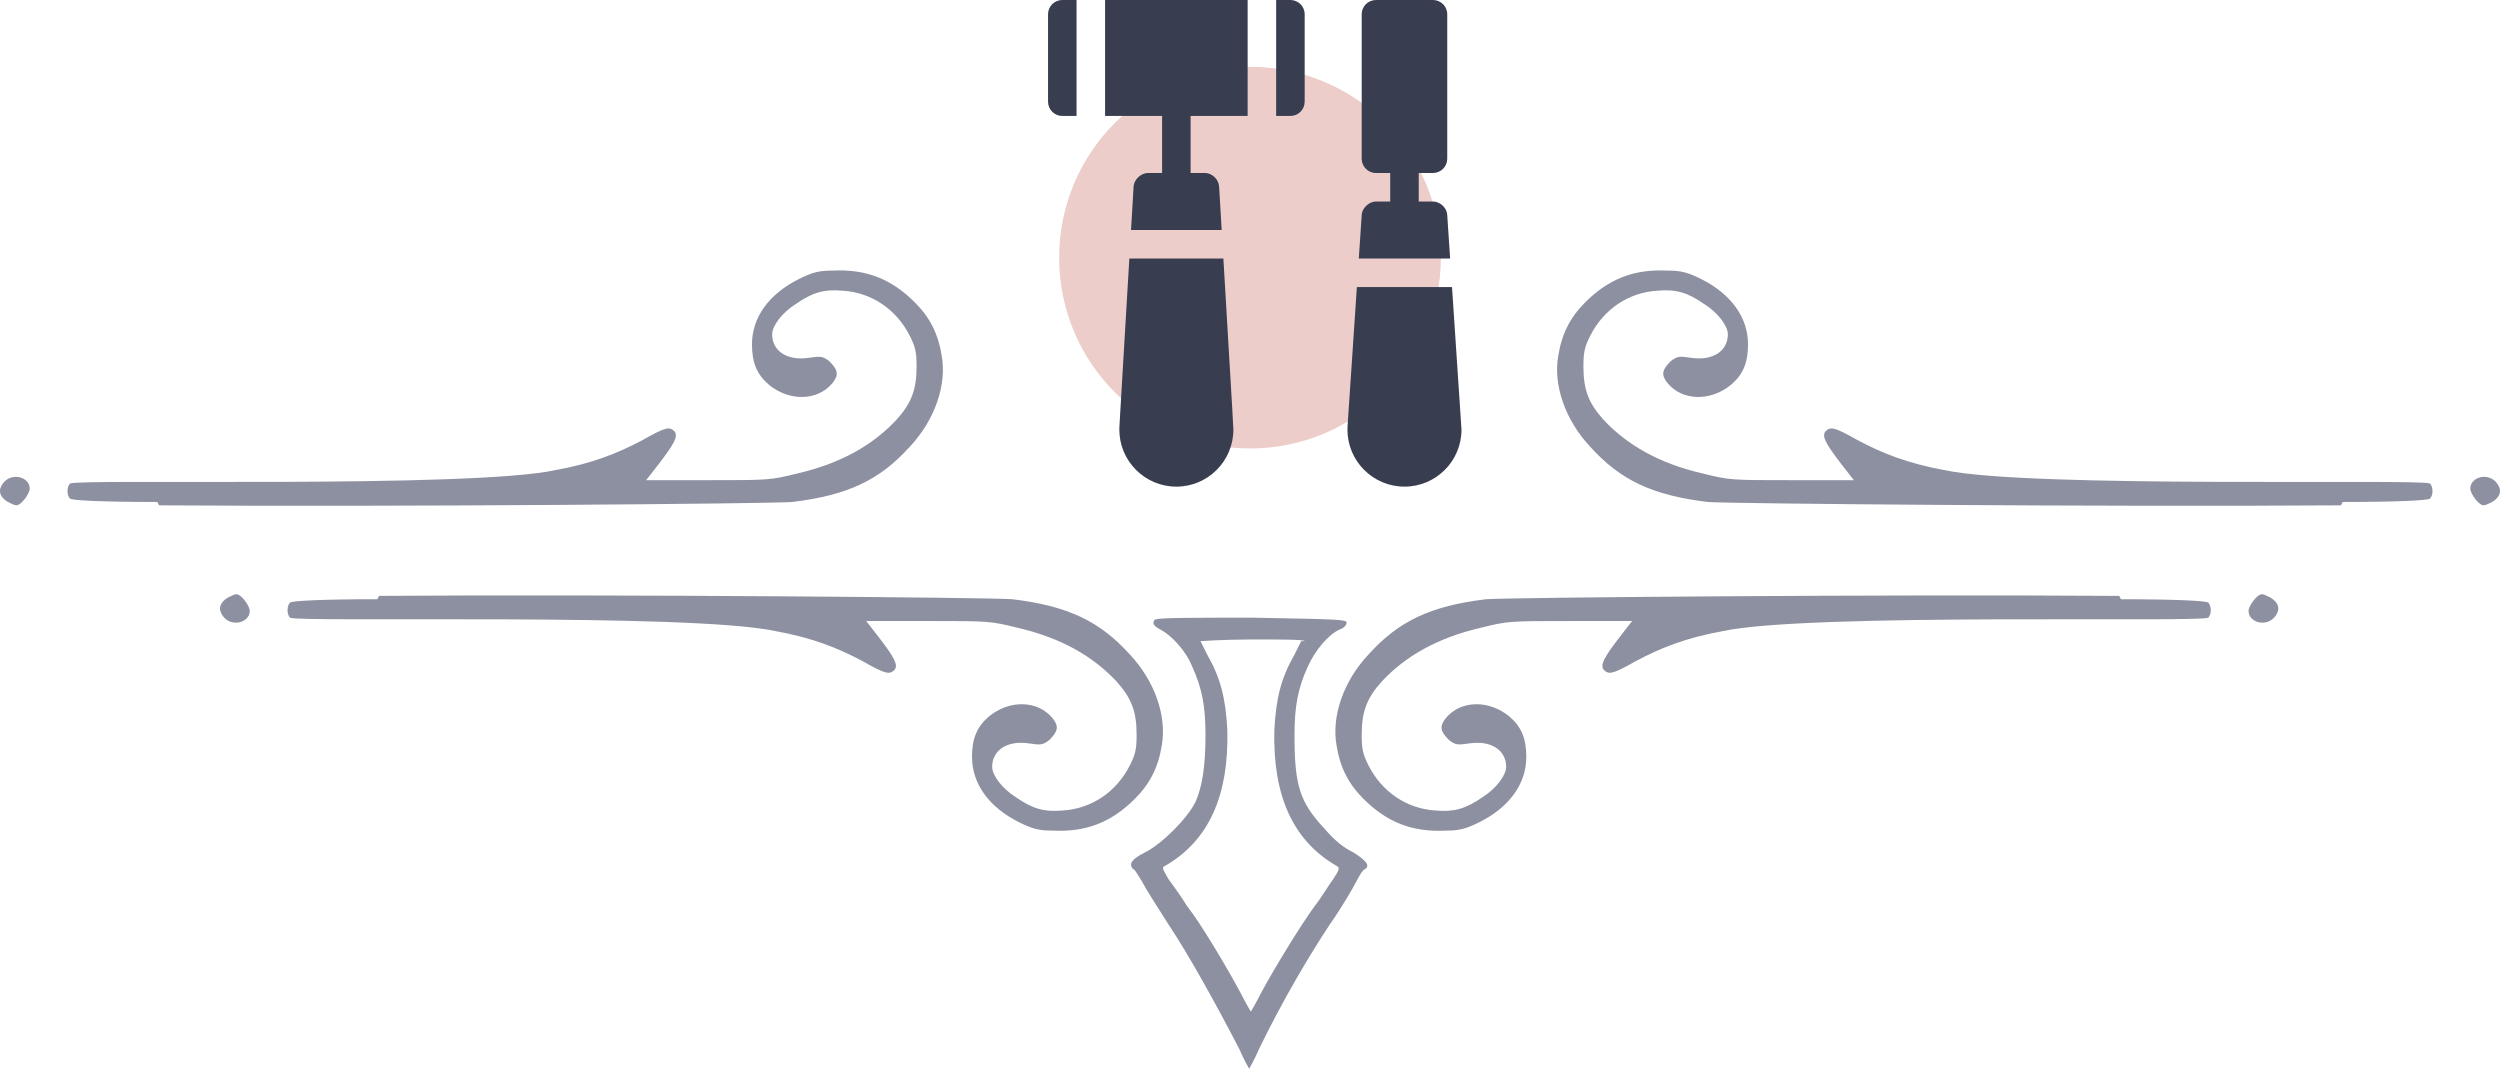 <svg width="262" height="112" viewBox="0 0 262 112" fill="none" xmlns="http://www.w3.org/2000/svg">
<circle opacity="0.3" cx="131" cy="27" r="20" fill="#C0584D"/>
<path d="M121.054 64.907C120.702 65.258 120.878 65.61 121.582 65.961C122.638 66.489 124.223 68.07 124.927 69.827C125.983 72.112 126.335 74.044 126.335 77.032C126.335 80.37 125.983 82.479 125.279 84.061C124.399 85.818 121.758 88.454 119.998 89.332C118.59 90.035 118.238 90.562 118.766 91.089C118.942 91.089 119.294 91.792 119.646 92.319C119.998 93.022 121.23 94.955 122.462 96.888C124.575 100.051 127.391 105.147 129.856 109.891C130.384 111.121 130.912 112 130.912 112C130.912 112 131.44 111.121 131.968 109.891C134.257 105.147 137.249 100.051 139.361 96.888C140.594 95.131 141.826 93.022 142.178 92.319C142.53 91.616 142.882 91.089 143.058 91.089C143.586 90.738 143.234 90.211 141.826 89.332C140.77 88.805 139.889 88.102 138.833 86.872C136.193 84.061 135.665 82.303 135.665 77.032C135.665 74.044 136.017 72.112 137.073 69.827C137.777 68.246 139.185 66.489 140.418 65.961C140.946 65.786 141.122 65.434 141.122 65.258C141.122 64.907 140.242 64.907 131.264 64.731C125.807 64.731 121.406 64.731 121.23 64.907H121.054ZM136.369 67.191C136.369 67.191 136.017 67.894 135.665 68.597C134.257 71.057 133.728 73.166 133.552 76.504C133.376 83.358 135.489 88.102 140.066 90.738C140.418 90.914 140.418 91.089 139.713 92.144C139.185 92.847 138.481 94.076 137.777 94.955C136.369 96.888 133.552 101.457 132.144 104.093C131.616 105.147 131.088 106.025 131.088 106.025C131.088 106.025 130.56 105.147 130.032 104.093C128.624 101.457 125.807 96.712 124.399 94.955C123.871 94.076 122.991 92.847 122.462 92.144C121.758 90.914 121.758 90.914 122.11 90.738C126.687 88.102 128.8 83.358 128.624 76.504C128.447 73.166 127.919 71.057 126.511 68.597C126.159 67.894 125.807 67.191 125.807 67.191C125.807 67.191 128.271 67.016 131.264 67.016C134.257 67.016 136.721 67.016 136.721 67.191H136.369Z" fill="#8C90A0"/>
<path d="M237.939 62.623C238.819 63.15 238.995 63.853 238.467 64.556C237.587 65.786 235.65 65.259 235.65 64.029C235.65 63.502 236.531 62.272 237.059 62.272C237.235 62.272 237.587 62.447 237.939 62.623Z" fill="#8C90A0"/>
<path d="M222.272 62.8C228.257 62.8 231.249 62.976 231.425 63.151C231.777 63.503 231.777 64.381 231.425 64.733C230.545 65.26 189.53 64.206 180.553 66.139C176.68 66.841 174.039 67.896 171.399 69.302C168.935 70.707 168.583 70.707 168.054 70.18C167.702 69.653 168.054 68.95 169.815 66.666L171.047 65.084H164.534C158.197 65.084 158.021 65.084 155.204 65.787C150.627 66.841 147.283 68.774 144.818 71.41C143.234 73.167 142.706 74.573 142.706 77.033C142.706 78.615 142.882 79.142 143.41 80.196C144.818 83.008 147.459 84.765 150.451 84.941C152.388 85.116 153.62 84.765 155.38 83.535C156.788 82.656 157.845 81.251 157.845 80.372C157.845 78.615 156.26 77.56 153.972 77.912C152.74 78.088 152.564 78.088 151.86 77.56C150.979 76.682 150.803 76.155 151.508 75.276C153.092 73.343 156.084 73.343 158.197 75.1C159.429 76.155 159.957 77.385 159.957 79.318C159.957 82.129 158.197 84.589 155.028 86.171C153.62 86.874 152.916 87.049 151.508 87.049C147.987 87.225 145.347 86.171 142.882 83.711C141.298 82.129 140.418 80.372 140.066 78.088C139.538 75.1 140.77 71.41 143.41 68.599C146.579 65.084 149.923 63.503 155.732 62.8C157.669 62.624 197.276 62.273 222.096 62.449L222.272 62.8Z" fill="#8C90A0"/>
<path d="M23.885 62.623C23.005 63.15 22.829 63.853 23.357 64.556C24.237 65.786 26.174 65.259 26.174 64.029C26.174 63.502 25.293 62.272 24.765 62.272C24.589 62.272 24.237 62.447 23.885 62.623Z" fill="#8C90A0"/>
<path d="M39.552 62.799C33.567 62.799 30.575 62.975 30.398 63.15C30.046 63.502 30.046 64.38 30.398 64.732C31.279 65.259 72.294 64.205 81.271 66.138C85.144 66.841 87.784 67.895 90.425 69.301C92.889 70.706 93.241 70.706 93.769 70.179C94.121 69.652 93.769 68.949 92.009 66.665L90.777 65.083H97.29C103.627 65.083 103.803 65.083 106.62 65.786C111.196 66.841 114.541 68.773 117.005 71.409C118.59 73.166 119.118 74.572 119.118 77.032C119.118 78.614 118.942 79.141 118.414 80.195C117.005 83.007 114.365 84.764 111.373 84.94C109.436 85.115 108.204 84.764 106.444 83.534C105.035 82.655 103.979 81.25 103.979 80.371C103.979 78.614 105.563 77.559 107.852 77.911C109.084 78.087 109.26 78.087 109.964 77.559C110.844 76.681 111.02 76.154 110.316 75.275C108.732 73.342 105.74 73.342 103.627 75.099C102.395 76.154 101.867 77.384 101.867 79.317C101.867 82.128 103.627 84.588 106.796 86.17C108.204 86.873 108.908 87.048 110.316 87.048C113.837 87.224 116.477 86.17 118.942 83.71C120.526 82.128 121.406 80.371 121.758 78.087C122.286 75.099 121.054 71.409 118.414 68.598C115.245 65.083 111.901 63.502 106.092 62.799C104.155 62.623 64.548 62.272 39.728 62.447L39.552 62.799Z" fill="#8C90A0"/>
<path d="M261.175 52.607C262.055 52.08 262.231 51.377 261.703 50.674C260.822 49.444 258.886 49.971 258.886 51.201C258.886 51.728 259.766 52.958 260.294 52.958C260.47 52.958 260.822 52.782 261.175 52.607Z" fill="#8C90A0"/>
<path d="M245.508 52.607C251.493 52.607 254.485 52.431 254.661 52.256C255.014 51.904 255.014 51.026 254.661 50.674C253.781 50.147 212.766 51.201 203.789 49.269C199.916 48.566 197.275 47.511 194.635 46.106C192.171 44.7 191.819 44.7 191.29 45.227C190.938 45.754 191.29 46.457 193.051 48.741L194.283 50.323H187.77C181.433 50.323 181.257 50.323 178.44 49.62C173.863 48.566 170.519 46.633 168.054 43.997C166.47 42.24 165.942 40.834 165.942 38.374C165.942 36.792 166.118 36.265 166.646 35.211C168.054 32.399 170.695 30.642 173.687 30.466C175.624 30.291 176.856 30.642 178.616 31.872C180.024 32.751 181.081 34.157 181.081 35.035C181.081 36.792 179.496 37.847 177.208 37.495C175.976 37.32 175.8 37.32 175.096 37.847C174.215 38.725 174.039 39.252 174.744 40.131C176.328 42.064 179.32 42.064 181.433 40.307C182.665 39.252 183.193 38.023 183.193 36.09C183.193 33.278 181.433 30.818 178.264 29.236C176.856 28.534 176.152 28.358 174.744 28.358C171.223 28.182 168.582 29.236 166.118 31.697C164.534 33.278 163.654 35.035 163.302 37.32C162.773 40.307 164.006 43.997 166.646 46.809C169.815 50.323 173.159 51.904 178.968 52.607C180.905 52.783 220.512 53.134 245.332 52.959L245.508 52.607Z" fill="#8C90A0"/>
<path d="M0.825 52.607C-0.055 52.08 -0.231 51.377 0.297 50.674C1.177 49.444 3.114 49.971 3.114 51.201C3.114 51.728 2.233 52.958 1.705 52.958C1.529 52.958 1.177 52.782 0.825 52.607Z" fill="#8C90A0"/>
<path d="M16.492 52.607C10.507 52.607 7.514 52.431 7.338 52.256C6.986 51.904 6.986 51.026 7.338 50.674C8.218 50.147 49.233 51.201 58.211 49.269C62.084 48.566 64.724 47.511 67.365 46.106C69.829 44.7 70.181 44.7 70.709 45.227C71.061 45.754 70.709 46.457 68.949 48.741L67.717 50.323H74.23C80.567 50.323 80.743 50.323 83.559 49.62C88.136 48.566 91.481 46.633 93.945 43.997C95.53 42.24 96.058 40.834 96.058 38.374C96.058 36.792 95.882 36.265 95.354 35.211C93.945 32.399 91.305 30.642 88.312 30.466C86.376 30.291 85.144 30.642 83.383 31.872C81.975 32.751 80.919 34.157 80.919 35.035C80.919 36.792 82.503 37.847 84.792 37.495C86.024 37.32 86.2 37.32 86.904 37.847C87.784 38.725 87.96 39.252 87.256 40.131C85.672 42.064 82.679 42.064 80.567 40.307C79.335 39.252 78.807 38.023 78.807 36.09C78.807 33.278 80.567 30.818 83.736 29.236C85.144 28.534 85.848 28.358 87.256 28.358C90.777 28.182 93.417 29.236 95.882 31.697C97.466 33.278 98.346 35.035 98.698 37.32C99.226 40.307 97.994 43.997 95.354 46.809C92.185 50.323 88.84 51.904 83.031 52.607C81.095 52.783 41.488 53.134 16.668 52.959L16.492 52.607Z" fill="#8C90A0"/>
<path d="M130.753 12.152V0H115.812V12.152H121.788V18.129H120.294C119.605 18.129 118.845 18.799 118.803 19.535L118.532 24.105H128.032L127.762 19.535C127.721 18.835 127.057 18.129 126.271 18.129H124.776V12.152H130.753Z" fill="#383D50"/>
<path d="M111.329 0C110.503 0 109.835 0.668 109.835 1.494V10.658C109.835 11.484 110.503 12.152 111.329 12.152H112.823V0H111.329Z" fill="#383D50"/>
<path d="M135.235 0H133.741V12.152H135.235C136.061 12.152 136.729 11.484 136.729 10.658V1.494C136.729 0.668 136.061 0 135.235 0Z" fill="#383D50"/>
<path d="M128.209 27.094H118.355C117.253 45.716 117.306 44.747 117.306 45.023C117.306 48.32 119.986 51 123.282 51C126.578 51 129.259 48.32 129.259 45.023C129.259 44.761 129.277 45.155 128.209 27.094Z" fill="#383D50"/>
<path d="M144.2 21.117C143.541 21.117 142.763 21.737 142.709 22.511L142.402 27.094H151.973L151.668 22.511C151.612 21.688 150.835 21.117 150.177 21.117H148.683V18.129H150.177C151.003 18.129 151.671 17.461 151.671 16.635V1.494C151.671 0.668 151.003 0 150.177 0H144.2C143.374 0 142.706 0.668 142.706 1.494V16.635C142.706 17.461 143.374 18.129 144.2 18.129H145.694V21.117H144.2Z" fill="#383D50"/>
<path d="M152.171 30.082H142.201L141.227 44.612L141.212 45.023C141.212 48.32 143.892 51 147.188 51C150.485 51 153.165 48.32 153.165 45.023L152.171 30.082Z" fill="#383D50"/>
</svg>
